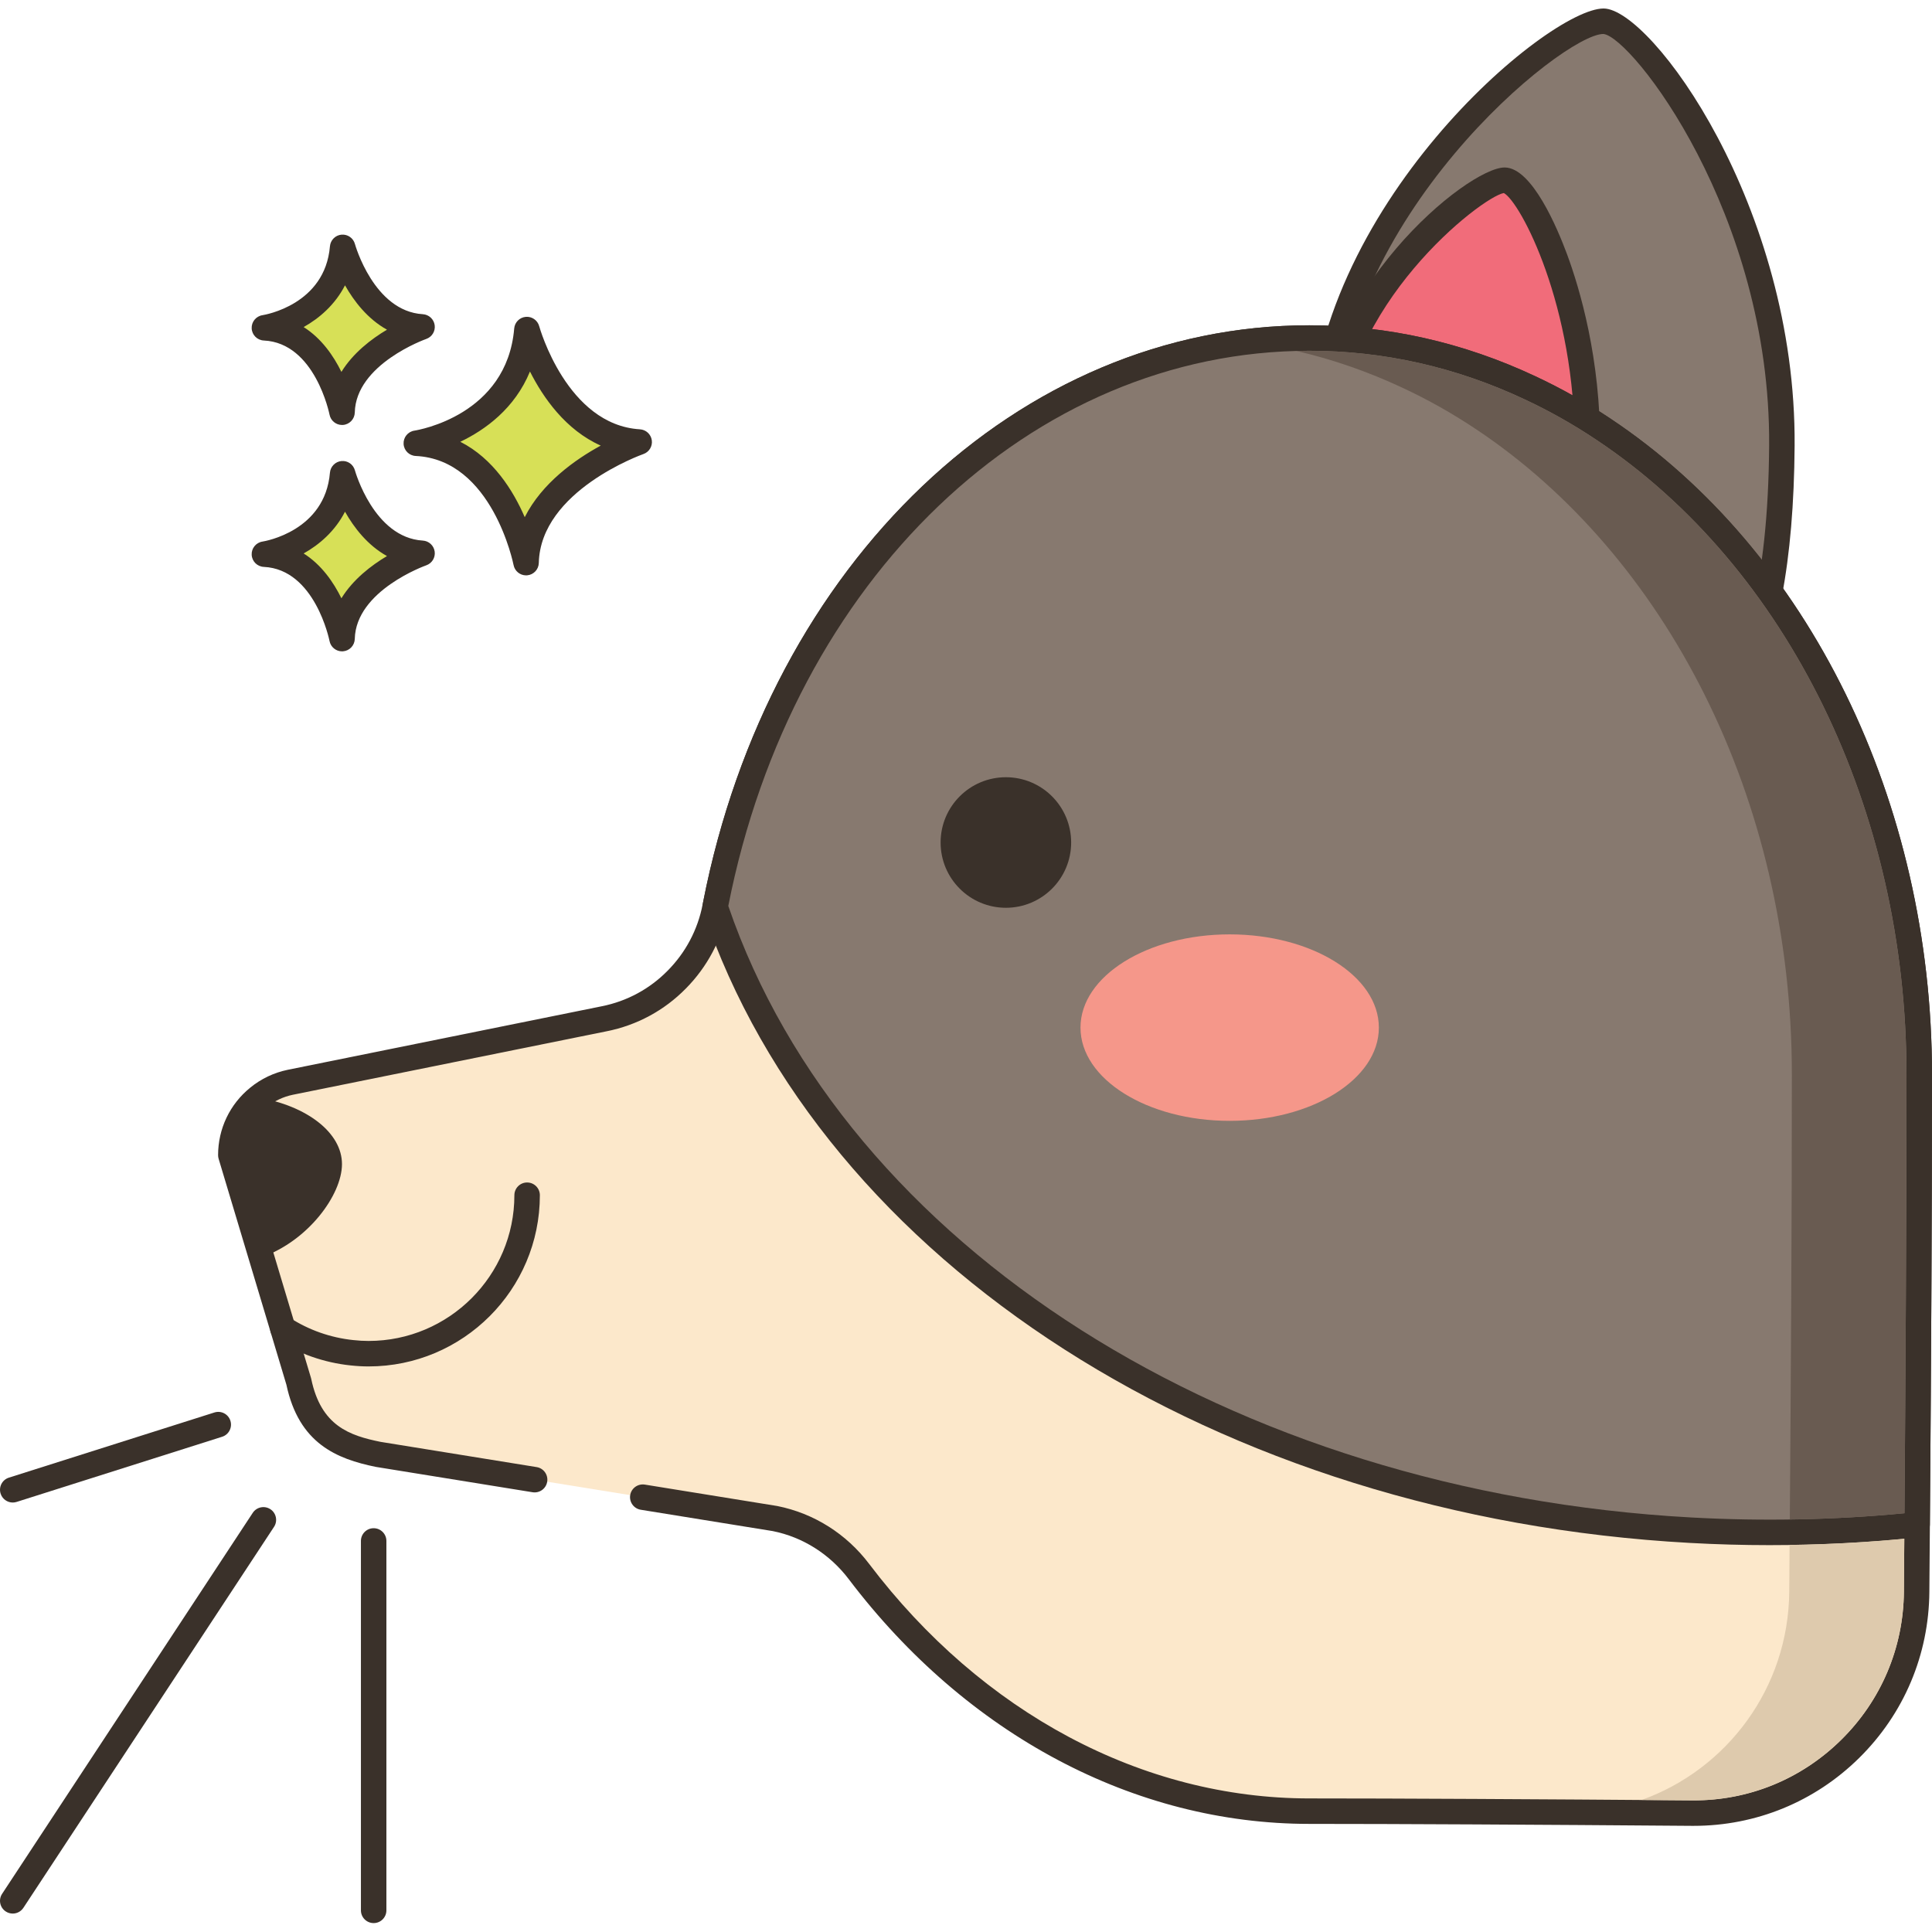 <svg height="455pt" viewBox="0 -2 455.003 455" width="455pt" xmlns="http://www.w3.org/2000/svg"><path d="m377.664 3.004c-10.629-.074-66.008 44.086-66.395 99.043s28.867 77.75 65.148 77.75c27.562 0 42.844-21.871 43.23-76.824.387-54.957-33.293-99.91-41.984-99.969zm0 0" fill="#87796f"/><path d="m377.684 0h-.039c-13.117 0-68.988 46.871-69.379 102.023-.191 27.551 6.793 48.656 20.766 62.727 11.723 11.805 28.109 18.043 47.383 18.043 31.16 0 45.848-25.359 46.234-79.801.398-56.473-33.77-102.91-44.965-102.992zm-1.266 176.793c-17.645 0-32.559-5.625-43.129-16.27-12.805-12.895-19.207-32.562-19.023-58.457.375-52.82 53.875-96.066 63.332-96.066h.02c6.598.621 39.414 42.336 39.031 96.949-.465 66.191-23.184 73.844-40.23 73.844zm0 0" fill="#3a312a"/><path d="m373.84 103.312c.242-34.562-14.012-62.836-19.48-62.871-6.684-.047-41.512 27.727-41.754 62.289-.246 34.562 18.152 48.734 40.973 48.898 22.816.16 20.016-13.754 20.262-48.316zm0 0" fill="#f16c7a"/><path d="m376.836 103.332c.148-20.844-4.812-37.418-7.781-45.445-2.273-6.133-8.246-20.402-14.676-20.445h-.027c-8.738 0-44.496 29.188-44.75 65.266-.23 32.316 16.203 51.723 43.953 51.918.133.004.266.004.395.004 7.797 0 13.086-1.648 16.629-5.172 6.324-6.297 6.297-17.352 6.246-35.664-.004-3.25-.012-6.734.012-10.461zm-6.008 10.477c.043 16.176.074 26.863-4.48 31.398-2.391 2.379-6.406 3.469-12.75 3.422-24.348-.172-38.199-16.895-37.992-45.879.23-32.727 33.348-58.406 38.559-59.289 3.875 2.051 16.91 26.586 16.672 59.832-.023 3.742-.016 7.246-.008 10.516zm0 0" fill="#3a312a"/><path d="m377.621 99.082c-5.539-3.699-11.301-6.957-17.281-9.738-16.117-7.582-33.641-11.742-52-11.742-67.898 0-124.801 56.863-139.777 133.301-.043.242-.102.441-.141.68-1.281 6.621-4.5 12.543-9.039 17.121-4.543 4.621-10.441 7.898-17.062 9.219l-73.938 14.961c-2.844.582-5.422 1.84-7.562 3.602-3.98 3.219-6.461 8.141-6.461 13.559l7.223 24.059 7.02 23.383 1.758 5.879c2.641 12.641 10.5 15.48 18.641 17.141l36.91 5.973 25.469 4.117 31.203 5.051c7.898 1.578 14.859 6.059 19.719 12.48 26.281 34.68 64.039 56.418 106.039 56.418 23.281 0 59.84.219 90.121.461 29.02.219 52.699-23.121 52.922-52.141l.117-15.781c.262-32.738.5-70.66.5-106 0-65.48-30.039-122.48-74.379-152zm0 0" fill="#fce8cb"/><path d="m379.285 96.586c-5.703-3.809-11.652-7.164-17.668-9.957-16.969-7.98-34.895-12.027-53.277-12.027-68.371 0-127.062 55.812-142.723 135.723-.004.027-.047.227-.051.254-.039.164-.074.332-.09.434-1.145 5.918-3.988 11.305-8.234 15.586-4.23 4.305-9.59 7.203-15.512 8.383l-73.949 14.961c-3.246.664-6.309 2.125-8.844 4.207-4.812 3.895-7.574 9.684-7.574 15.895 0 .289.043.582.125.859l15.961 53.199c2.941 13.836 11.805 17.473 21.07 19.363l36.91 5.969c1.645.262 3.176-.848 3.441-2.48.266-1.637-.848-3.176-2.48-3.441l-36.789-5.949c-7.27-1.484-13.988-3.734-16.301-14.816-.02-.082-.039-.164-.062-.246l-15.871-52.879c.121-4.227 2.055-8.148 5.363-10.824 1.797-1.48 3.961-2.508 6.25-2.977l73.93-14.957c7.102-1.418 13.539-4.895 18.605-10.051 5.074-5.121 8.484-11.578 9.852-18.664.004-.027.047-.223.051-.246.039-.164.074-.332.09-.426 15.102-77.059 71.371-130.879 136.836-130.879 17.492 0 34.559 3.855 50.738 11.461 5.75 2.672 11.426 5.875 16.883 9.516 45.051 29.996 73.039 87.285 73.039 149.504 0 29.316-.16 62.988-.5 105.977l-.117 15.781c-.102 13.234-5.348 25.637-14.77 34.918-9.422 9.289-21.84 14.375-35.129 14.242-36.457-.285-70.156-.457-90.145-.457-39.27 0-77.047-20.133-103.648-55.23-5.352-7.074-12.996-11.906-21.629-13.633l-31.207-5.047c-1.641-.25-3.176.848-3.441 2.484-.262 1.633.848 3.176 2.484 3.441l31.094 5.027c7.086 1.418 13.449 5.449 17.914 11.348 27.746 36.613 67.266 57.609 108.43 57.609 19.973 0 53.656.172 90.098.461h.434c14.676 0 28.496-5.66 38.957-15.969 10.562-10.406 16.441-24.312 16.555-39.148l.121-15.781c.34-43.004.5-76.691.5-106.023-.004-64.199-29.016-123.398-75.719-154.492zm0 0" fill="#3a312a"/><path d="m377.617 99.086c-5.531-3.699-11.297-6.957-17.277-9.75-16.117-7.582-33.645-11.723-52.004-11.723-67.891 0-124.785 56.859-139.781 133.289-.039.234-.09.445-.125.676 27.113 80.328 118.633 140.73 229.754 146.797 6.102.34 12.273.516 18.5.516 11.816 0 23.43-.602 34.82-1.797.246-32.754.496-70.668.496-106.016 0-65.477-30.051-122.477-74.383-151.992zm0 0" fill="#87796f"/><path d="m379.285 96.59c-5.648-3.777-11.598-7.133-17.668-9.969-16.945-7.969-34.871-12.008-53.277-12.008-68.355 0-127.051 55.809-142.75 135.828l-.039.211c-.035.152-.062.305-.086.465-.078.477-.035.961.121 1.422 28 82.957 121.41 142.77 232.43 148.832 6.234.344 12.516.52 18.672.52 11.82 0 23.641-.609 35.129-1.816 1.52-.16 2.676-1.434 2.688-2.957.246-32.398.5-70.332.5-106.043-.004-64.195-29.016-123.395-75.719-154.484zm69.238 257.785c-16.336 1.57-33.199 1.941-50.18 1.004-108.262-5.914-199.293-63.75-226.824-144.023 15.156-76.984 71.402-130.742 136.816-130.742 17.52 0 34.586 3.848 50.734 11.441 5.801 2.707 11.48 5.914 16.883 9.527 45.055 29.996 73.047 87.281 73.047 149.496 0 34.703-.238 71.512-.477 103.297zm0 0" fill="#3a312a"/><path d="m60.82 256.484c-3.98 3.219-6.461 8.141-6.461 13.559l7.223 24.059c10.957-3.84 18.918-14.656 18.957-21.898.043-7.441-8.297-13.781-19.719-15.719zm0 0" fill="#3a312a"/><path d="m124.141 276.484c-1.656 0-3 1.34-3 3 0 18.922-15.406 34.32-34.34 34.32-1.156 0-2.332-.066-3.609-.207-5.332-.555-10.496-2.371-14.938-5.254-.488-.312-1.074-.48-1.652-.48-1.66 0-2.992 1.344-2.992 3 0 1.094.594 2.051 1.473 2.578 5.211 3.359 11.254 5.477 17.477 6.125 1.48.16 2.867.238 4.242.238 22.246 0 40.34-18.086 40.34-40.32 0-1.66-1.344-3-3-3zm0 0" fill="#3a312a"/><path d="m289.598 218.051c-19.406 0-35.133 9.832-35.133 21.957 0 12.129 15.727 21.961 35.133 21.961s35.137-9.832 35.137-21.961c0-12.125-15.73-21.957-35.137-21.957zm0 0" fill="#f5978a"/><g fill="#3a312a"><path d="m236.895 181.043c-8.492 0-15.375 6.883-15.375 15.371 0 8.492 6.883 15.375 15.375 15.375 8.488 0 15.371-6.883 15.371-15.375 0-8.488-6.883-15.371-15.371-15.371zm0 0"/><path d="m63.676 353.43c-1.383-.91-3.242-.523-4.152.859l-59.027 89.723c-.914 1.383-.527 3.242.855 4.152.508.336 1.082.496 1.648.496.977 0 1.93-.477 2.508-1.352l59.027-89.723c.91-1.383.527-3.246-.859-4.156zm0 0"/><path d="m88 357.906c-1.656 0-3 1.34-3 3v86.996c0 1.66 1.344 3 3 3 1.66 0 3-1.34 3-3v-86.996c0-1.656-1.34-3-3-3zm0 0"/><path d="m54.262 332.598c-.5-1.578-2.188-2.449-3.766-1.949l-48.402 15.348c-1.578.5-2.453 2.184-1.949 3.766.406 1.277 1.586 2.094 2.855 2.094.301 0 .605-.047.91-.141l48.402-15.348c1.578-.5 2.449-2.188 1.949-3.77zm0 0"/></g><path d="m124.09 75.609c-1.945 23.125-26.051 26.777-26.051 26.777 20.695.973 25.852 28.117 25.852 28.117.441-19.355 26.641-28.406 26.641-28.406-19.625-1.172-26.441-26.488-26.441-26.488zm0 0" fill="#d7e057"/><path d="m150.715 99.105c-17.211-1.027-23.664-24.047-23.727-24.281-.383-1.406-1.723-2.336-3.168-2.203-1.449.129-2.594 1.281-2.719 2.73-1.719 20.434-22.625 23.93-23.508 24.066-1.523.23-2.625 1.582-2.543 3.125.078 1.539 1.312 2.766 2.852 2.84 18.055.852 23 25.438 23.047 25.684.273 1.422 1.52 2.434 2.945 2.434.082 0 .168 0 .25-.008 1.527-.129 2.715-1.387 2.75-2.918.387-17.016 24.379-25.555 24.625-25.641 1.348-.469 2.184-1.824 1.988-3.242-.199-1.418-1.367-2.5-2.793-2.586zm-27.133 20.691c-2.715-6.262-7.418-13.816-15.176-17.754 5.863-2.809 12.82-7.824 16.406-16.547 3.102 6.145 8.398 13.762 16.668 17.445-6.016 3.281-13.844 8.812-17.898 16.855zm0 0" fill="#3a312a"/><path d="m80.691 109.566c-1.375 16.359-18.422 18.941-18.422 18.941 14.637.691 18.285 19.891 18.285 19.891.309-13.691 18.844-20.09 18.844-20.09-13.883-.832-18.707-18.742-18.707-18.742zm0 0" fill="#d7e057"/><path d="m99.578 125.312c-11.531-.691-15.945-16.371-15.988-16.527-.383-1.406-1.699-2.34-3.164-2.207-1.453.133-2.598 1.289-2.723 2.738-1.156 13.742-15.289 16.133-15.883 16.227-1.523.23-2.625 1.582-2.547 3.121.078 1.543 1.312 2.77 2.855 2.844 12.07.566 15.445 17.289 15.477 17.449.273 1.426 1.52 2.441 2.945 2.441.082 0 .168-.004.25-.012 1.531-.125 2.715-1.387 2.754-2.922.258-11.418 16.664-17.266 16.824-17.324 1.352-.469 2.188-1.824 1.992-3.242-.195-1.418-1.367-2.5-2.793-2.586zm-19.172 13.59c-1.848-3.77-4.68-7.895-8.895-10.559 3.711-2.082 7.395-5.258 9.742-9.832 2.113 3.746 5.309 7.906 9.883 10.445-3.699 2.203-7.977 5.48-10.73 9.945zm0 0" fill="#3a312a"/><path d="m80.691 56.254c-1.375 16.359-18.422 18.941-18.422 18.941 14.637.688 18.285 19.887 18.285 19.887.309-13.688 18.844-20.09 18.844-20.09-13.883-.832-18.707-18.738-18.707-18.738zm0 0" fill="#d7e057"/><path d="m99.578 71.996c-11.535-.688-15.945-16.371-15.988-16.527-.383-1.406-1.699-2.328-3.164-2.207-1.453.133-2.598 1.289-2.723 2.738-1.156 13.742-15.289 16.133-15.883 16.227-1.523.23-2.625 1.582-2.547 3.121.078 1.543 1.312 2.77 2.855 2.844 12.07.566 15.445 17.289 15.477 17.453.273 1.426 1.52 2.438 2.945 2.438.082 0 .168 0 .25-.008 1.531-.125 2.715-1.391 2.754-2.922.258-11.418 16.664-17.27 16.824-17.324 1.352-.469 2.188-1.828 1.992-3.246-.195-1.418-1.367-2.5-2.793-2.586zm-19.172 13.59c-1.848-3.77-4.68-7.891-8.895-10.559 3.711-2.082 7.395-5.258 9.742-9.832 2.113 3.746 5.309 7.906 9.883 10.449-3.699 2.199-7.977 5.477-10.73 9.941zm0 0" fill="#3a312a"/><path d="m421.461 361.844-.078 11.02c-.184 22.641-14.621 41.82-34.762 49.039 3.918.043 7.879.062 11.859.102h.379c27.141 0 49.32-21.98 49.523-49.16l.098-12.461c-8.879.84-17.941 1.34-27.02 1.461zm0 0" fill="#decaad"/><path d="m375.961 101.582c-5.422-3.617-11.078-6.82-16.879-9.52-16.16-7.598-33.223-11.461-50.742-11.461-1.02 0-2.039.023-3.059.043 8.66 2 17.039 4.938 25.059 8.699 5.98 2.781 11.742 6.039 17.281 9.738 44.34 29.52 74.379 86.52 74.379 152 0 34.902-.238 72.301-.48 104.762 9.121-.121 18.141-.602 27-1.461.242-31.801.48-68.598.48-103.301 0-62.219-28-119.5-73.039-149.5zm0 0" fill="#695b51"/></svg>